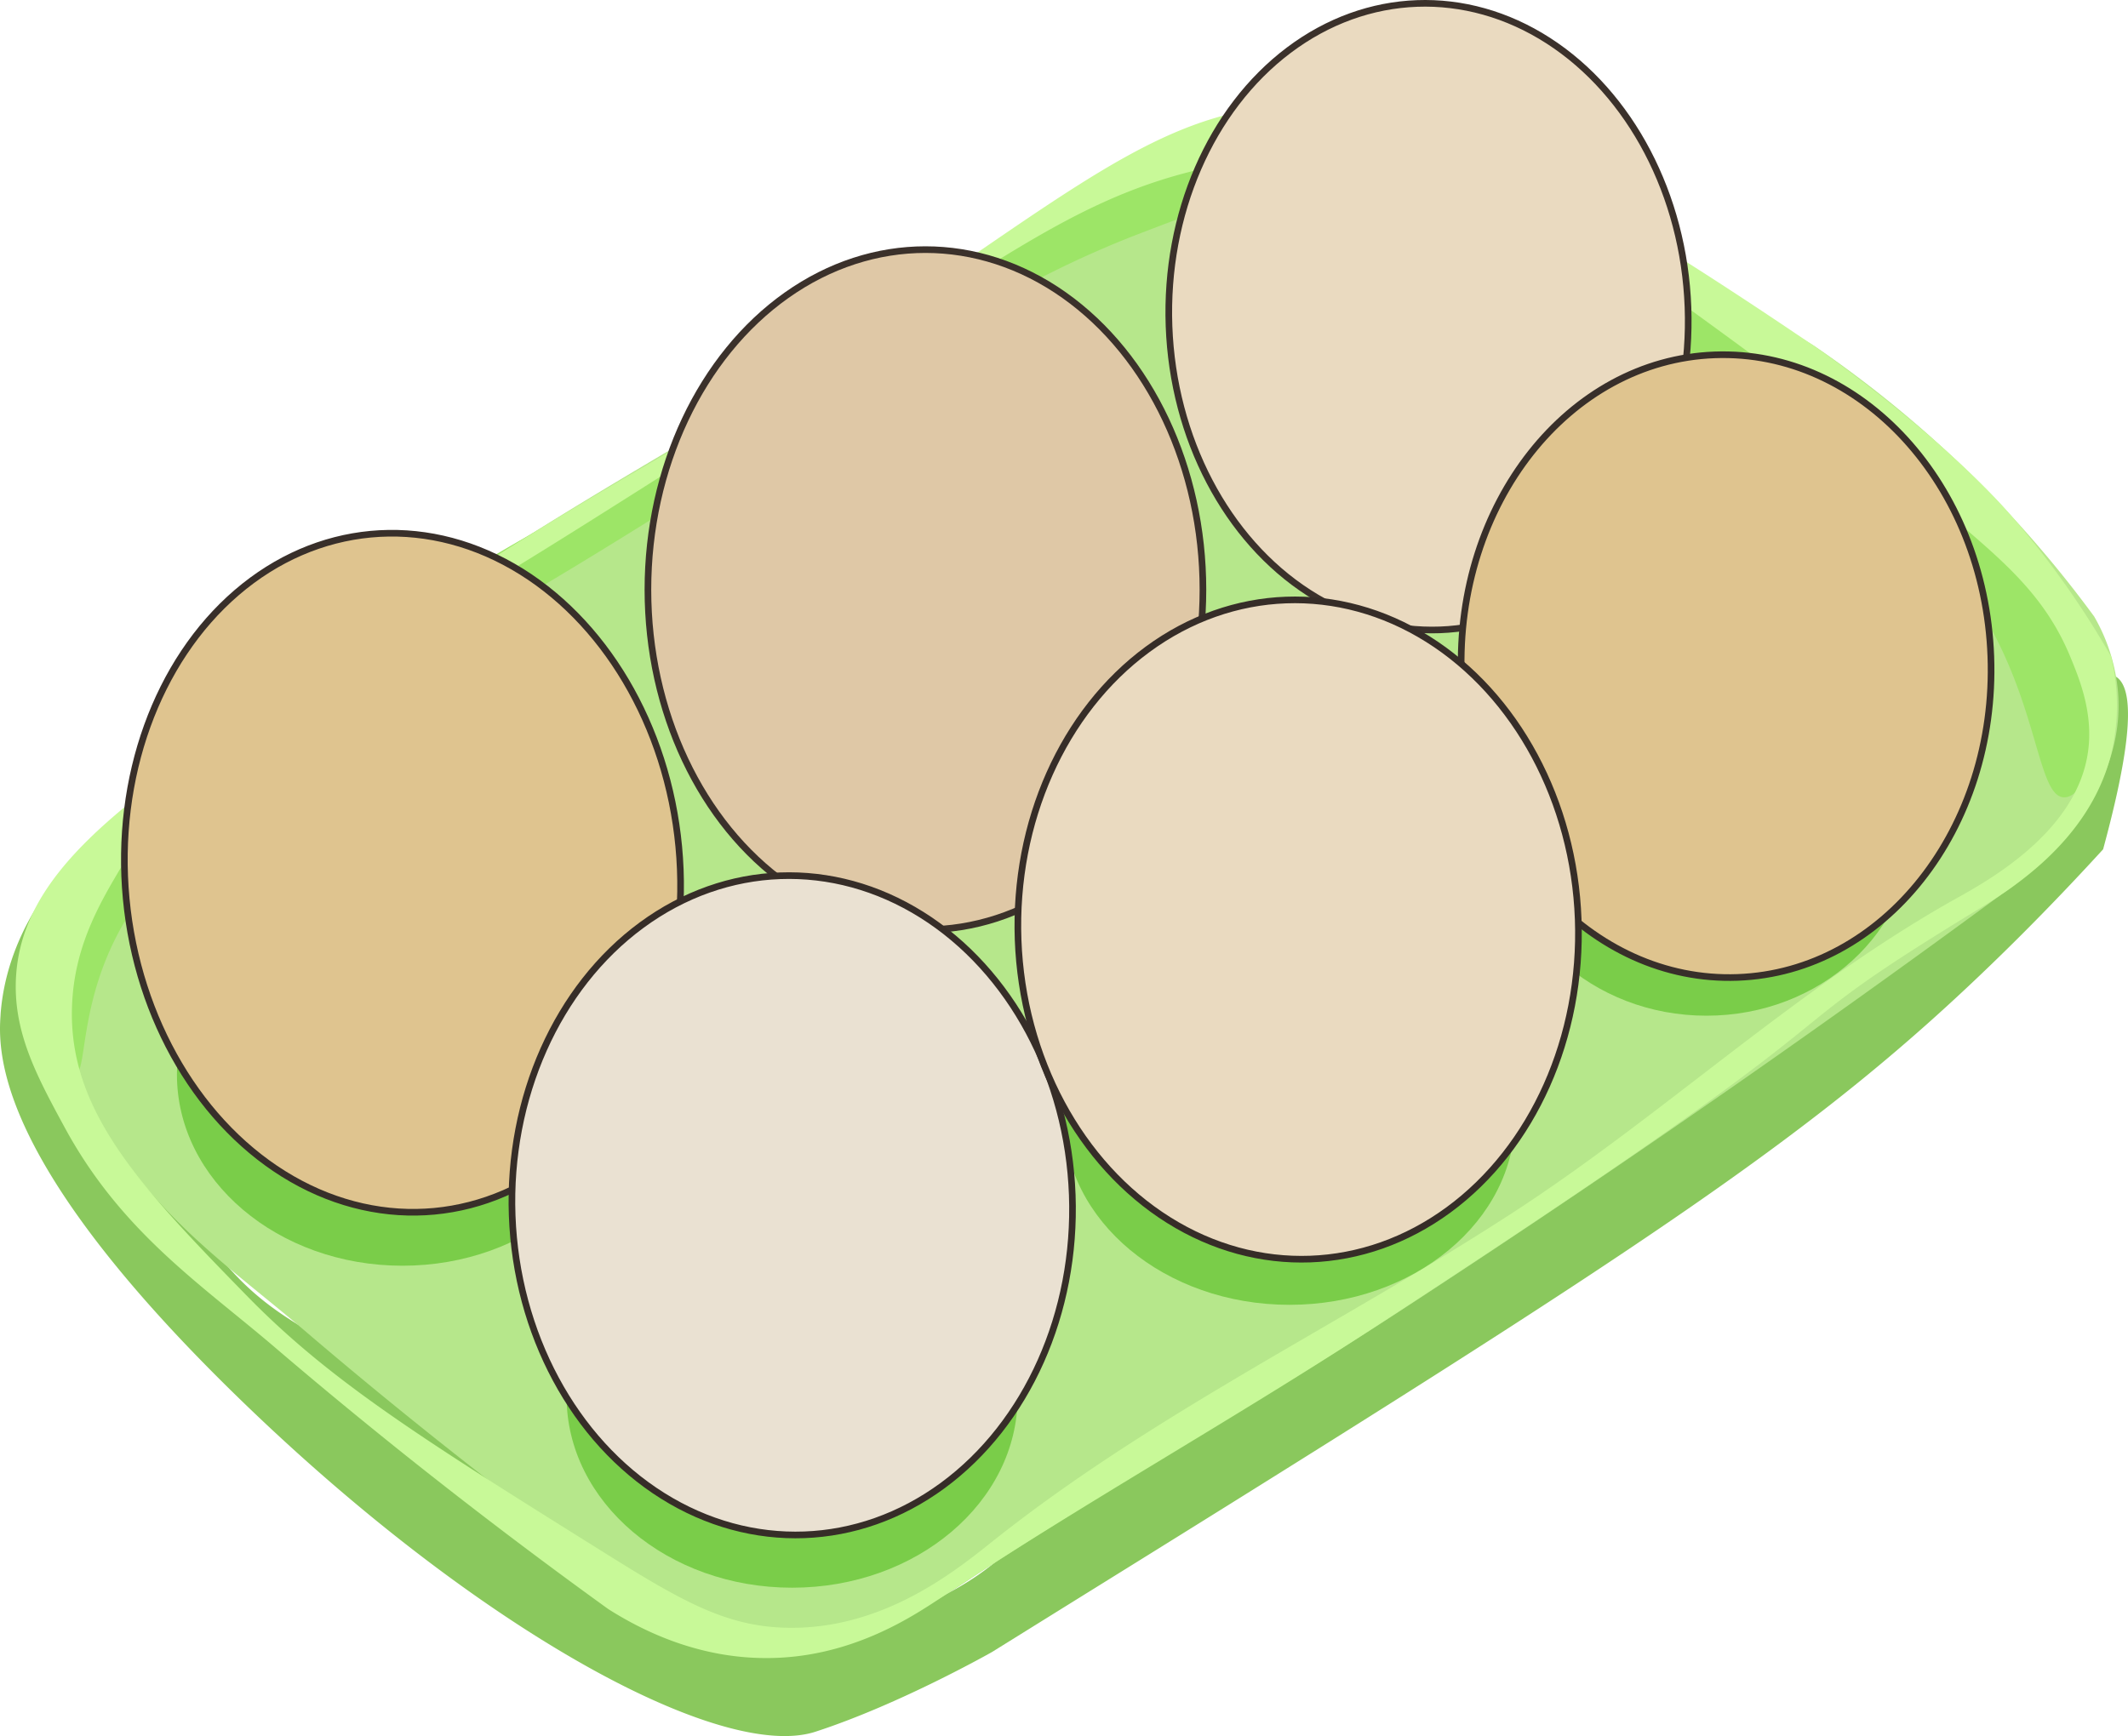 <?xml version="1.0" encoding="UTF-8" standalone="no"?>
<svg
   viewBox="0 0 320.53 261.561"
   version="1.1"
   id="svg34"
   sodipodi:docname="egg_carton_2.svg"
   width="320.53"
   height="261.561"
   inkscape:version="1.2.2 (b0a8486541, 2022-12-01)"
   xmlns:inkscape="http://www.inkscape.org/namespaces/inkscape"
   xmlns:sodipodi="http://sodipodi.sourceforge.net/DTD/sodipodi-0.dtd"
   xmlns="http://www.w3.org/2000/svg"
   xmlns:svg="http://www.w3.org/2000/svg">
  <sodipodi:namedview
     id="namedview36"
     pagecolor="#ffffff"
     bordercolor="#000000"
     borderopacity="0.25"
     inkscape:showpageshadow="2"
     inkscape:pageopacity="0.0"
     inkscape:pagecheckerboard="0"
     inkscape:deskcolor="#d1d1d1"
     showgrid="false"
     inkscape:zoom="1.9717053"
     inkscape:cx="170.66445"
     inkscape:cy="159.76019"
     inkscape:window-width="1920"
     inkscape:window-height="1011"
     inkscape:window-x="0"
     inkscape:window-y="32"
     inkscape:window-maximized="1"
     inkscape:current-layer="svg34" />
  <defs
     id="defs4">
    <style
       id="style2">.a{fill:#8ac85d;}.b{fill:#b6e78b;}.c{fill:#9de567;}.d{fill:#c8f998;}.e{fill:#7acd49;}.f{fill:#dfc48f;stroke:#382f2a;}.f,.g,.h,.i,.j{stroke-miterlimit:10;}.g{fill:#dfc8a6;}.g,.h{stroke:#3b312b;}.h,.j{fill:#eadac0;}.i{fill:#eae1d2;}.i,.j{stroke:#362d28;}</style>
  </defs>
  <path
     class="a"
     d="m 27.862,118.069 c -1.31,-1.35 -26,11.91 -27.77,34.67 0,0.2 -0.11,1.33 -0.09,2.58 0.11,7.85 4,24.32 36.23,55.58 35.93,34.85 72.55,54.61 86.62,50 12.81,-4.17 26.56,-12 26.57,-12 v 0 l 12.59,-7.83 c 87.27,-54.16 111.85,-70.38 139,-96.81 3.22,-3.13 8.91,-8.79 15.77,-16.3 3,-11.07 5.71,-24 1.81,-26.08 -6.08,-3.18 -18.43,25.13 -49,51.66 -40.09,34.8 -95.54,52.69 -112.83,74.74 a 41.76,41.76 0 0 1 -8.49,8.34 c -12.83,9.43 -27.86,9 -30,8.89 -14.8,-0.63 -25,-8.58 -43.27,-22.73 -12.72,-9.88 -12.44,-12.49 -23.37,-19.18 -6.17,-3.79 -11.71,-6.28 -17.51,-13 -2.07,-2.4 -1.58,-2.32 -8,-11 -6.86,-9.37 -7.91,-10.11 -9.86,-13.64 -0.33,-0.6 -4.62,-8.49 -5.26,-15.84 -1.54,-17.7 18.12,-30.83 16.86,-32.05 z"
     id="path6"
     style="fill:#8ac85d" />
  <path
     class="b"
     d="m 301.592,134.659 c -28.33,20.85 -58.58,41.92 -90.79,62.91 -21.37,13.93 -43.69,26.38 -64.94,40.5 -4.18,2.79 -13.45,9 -26.11,9.05 -10.59,0 -19,-4.29 -23.87,-7.39 -20.75,-15 -37.51,-28.57 -50.16,-39.39 -11.15,-9.53 -23.26,-17.44 -31.82,-33.35 -4.18,-7.78 -7.73,-14.38 -7.21,-22.65 1,-15.32 15.22,-25.9 40,-42.3 30.77,-20.4 40.24,-26 60.91,-38.18 13.75,-8.07 76.95,-48.32 93.31,-47.84 2.69,0.08 7.95,-0.8 14.52,1 a 34.06,34.06 0 0 1 11.14,5.49 c 8,5.66 24.14,15.75 46.63,29.56 a 173.41,173.41 0 0 1 42.23,40.81 27.39,27.39 0 0 1 3.63,11.83 c 1.09,17.47 -16.2,29.11 -17.47,29.95 z"
     id="path8"
     style="fill:#b6e78b" />
  <path
     class="c"
     d="m 11.232,161.899 c 2,-0.06 0.46,-10.51 7.14,-22.35 0.82,-1.45 1.7,-2.71 3.45,-5.25 a 187.7,187.7 0 0 1 11.8,-15.23 c 8,-9.14 22.82,-17.1 40.88,-26.69 15.36,-8.21 66.36,-41.43 73.16,-45.43 a 151.63,151.63 0 0 1 23.79,-11.68 c 15.41,-5.89 24.63,-9.41 36.12,-7.69 10.05,1.5 17.35,6.26 30.61,15.19 2.43,1.64 1.27,1 17,12.56 12.54,9.22 14.74,10.71 20,14.8 10.1,7.82 15.15,11.74 17.59,14.44 14.63,16.29 13.38,35.74 18.23,35.56 2.89,-0.1 5.19,-7 5.62,-11.83 0.48,-5.34 -1.18,-9.94 -4.7,-16.09 a 99.31,99.31 0 0 0 -21.56,-25.78 c -5.75,-4.93 -7.64,-5.9 -23.5,-17 -21.61,-15.15 -26.27,-19.08 -37.72,-25.11 -14.48,-7.61 -20.24,-8.25 -22.94,-8.44 -10.74,-0.74 -19.22,2.83 -26.4,7 -15.41,8.88 -31.93,15.87 -46.79,25.63 0,0 -23.94,15.61 -53.88,32.46 0,0 -39.43,22.21 -63,44.27 a 29.45,29.45 0 0 0 -7.66,11.21 c -4.48,12.07 0.45,25.52 2.76,25.45 z"
     id="path10"
     style="fill:#9de567" />
  <path
     class="d"
     d="m 317.982,98.899 a 133.74,133.74 0 0 0 -14.37,-20.43 c -0.6,-0.7 -1.25,-1.45 -2,-2.27 -11.43,-12.4 -28.45,-24.13 -28.45,-24.13 -42.7,-29 -55.32,-32.53 -60.8,-33.86 a 69.62,69.62 0 0 0 -11.5,-2.14 c -28.35,-2.46 -41.86,17.28 -97.54,50.5 -6.87,4.1 -12.37,7.17 -23.71,14.16 -9.53,5.88 -20.06,12.66 -37.19,24 -24.75,16.4 -39,27 -40,42.3 -0.52,8.27 3,14.88 7.22,22.65 8.56,15.92 20.67,23.83 31.81,33.36 12.66,10.82 29.41,24.41 50.17,39.39 4.87,3.09 13.28,7.41 23.86,7.38 12.66,0 21.94,-6.26 26.12,-9 21.24,-14.13 43.56,-26.58 64.94,-40.51 82.87,-54 54.39,-40.7 90.79,-62.91 5.07,-3.09 17.24,-10.37 20.62,-23.61 a 31.31,31.31 0 0 0 0.03,-14.88 z m -23.44,36.53 c -23.77,13.33 -43.85,32.44 -66.7,47.29 -25.82,16.79 -54,30.16 -78.13,49.34 -5.6,4.46 -16.47,13.41 -31,13.19 -9,-0.14 -15.54,-3.73 -26.86,-10.8 -28,-17.5 -42,-26.25 -54.63,-39.18 -16.07,-16.45 -27,-27.93 -26.37,-43.78 0.34,-8.87 4.12,-15.36 7.54,-21.07 10.58,-17.71 25.65,-25.39 44.23,-36 13.74,-7.86 27.77,-16.8 55.83,-34.7 35,-22.32 45.68,-31.51 67.82,-35.33 7.73,-1.33 16.05,-2.77 26.87,-0.95 12.72,2.13 27.15,12.63 55.6,33.57 5.08,3.74 12.1,9.72 26.15,21.68 7.54,6.43 13.32,11.5 16.94,20.25 1.36,3.29 3.49,8.46 2.68,14.28 -1.65,12.17 -15.25,19.57 -19.97,22.21 z"
     id="path12"
     style="fill:#c8f998" />
  <ellipse
     class="e"
     cx="60.622"
     cy="161.899"
     rx="33.97"
     ry="28.8"
     id="ellipse14"
     style="fill:#7acd49" />
  <ellipse
     class="e"
     cx="119.312"
     cy="210.409"
     rx="33.97"
     ry="28.8"
     id="ellipse16"
     style="fill:#7acd49" />
  <ellipse
     class="e"
     cx="194.232"
     cy="168.329"
     rx="33.97"
     ry="28.26"
     id="ellipse18"
     style="fill:#7acd49" />
  <ellipse
     class="e"
     cx="257.032"
     cy="124.769"
     rx="31.03"
     ry="28.26"
     id="ellipse20"
     style="fill:#7acd49" />
  <ellipse
     class="f"
     cx="48.028"
     cy="136.596"
     rx="41.8"
     ry="51.23"
     transform="rotate(-5.38)"
     id="ellipse22"
     style="fill:#dfc48f;stroke:#382f2a;stroke-miterlimit:10" />
  <ellipse
     class="g"
     cx="139.392"
     cy="88.839"
     rx="41.8"
     ry="51.23"
     id="ellipse24"
     style="fill:#dfc8a6;stroke:#3b312b;stroke-miterlimit:10" />
  <ellipse
     class="h"
     cx="213.275"
     cy="55.563"
     rx="39.11"
     ry="47.22"
     transform="rotate(-2.1)"
     id="ellipse26"
     style="fill:#eadac0;stroke:#3b312b;stroke-miterlimit:10" />
  <ellipse
     class="f"
     cx="256.145"
     cy="109.823"
     rx="39.9"
     ry="46.93"
     transform="rotate(-2.1)"
     id="ellipse28"
     style="fill:#dfc48f;stroke:#382f2a;stroke-miterlimit:10" />
  <ellipse
     class="i"
     cx="112.593"
     cy="185.844"
     rx="42.21"
     ry="49.68"
     transform="rotate(-2.1)"
     id="ellipse30"
     style="fill:#eae1d2;stroke:#362d28;stroke-miterlimit:10" />
  <ellipse
     class="j"
     cx="190.271"
     cy="147.12"
     rx="42.21"
     ry="49.68"
     transform="rotate(-2.1)"
     id="ellipse32"
     style="fill:#eadac0;stroke:#362d28;stroke-miterlimit:10" />
</svg>
